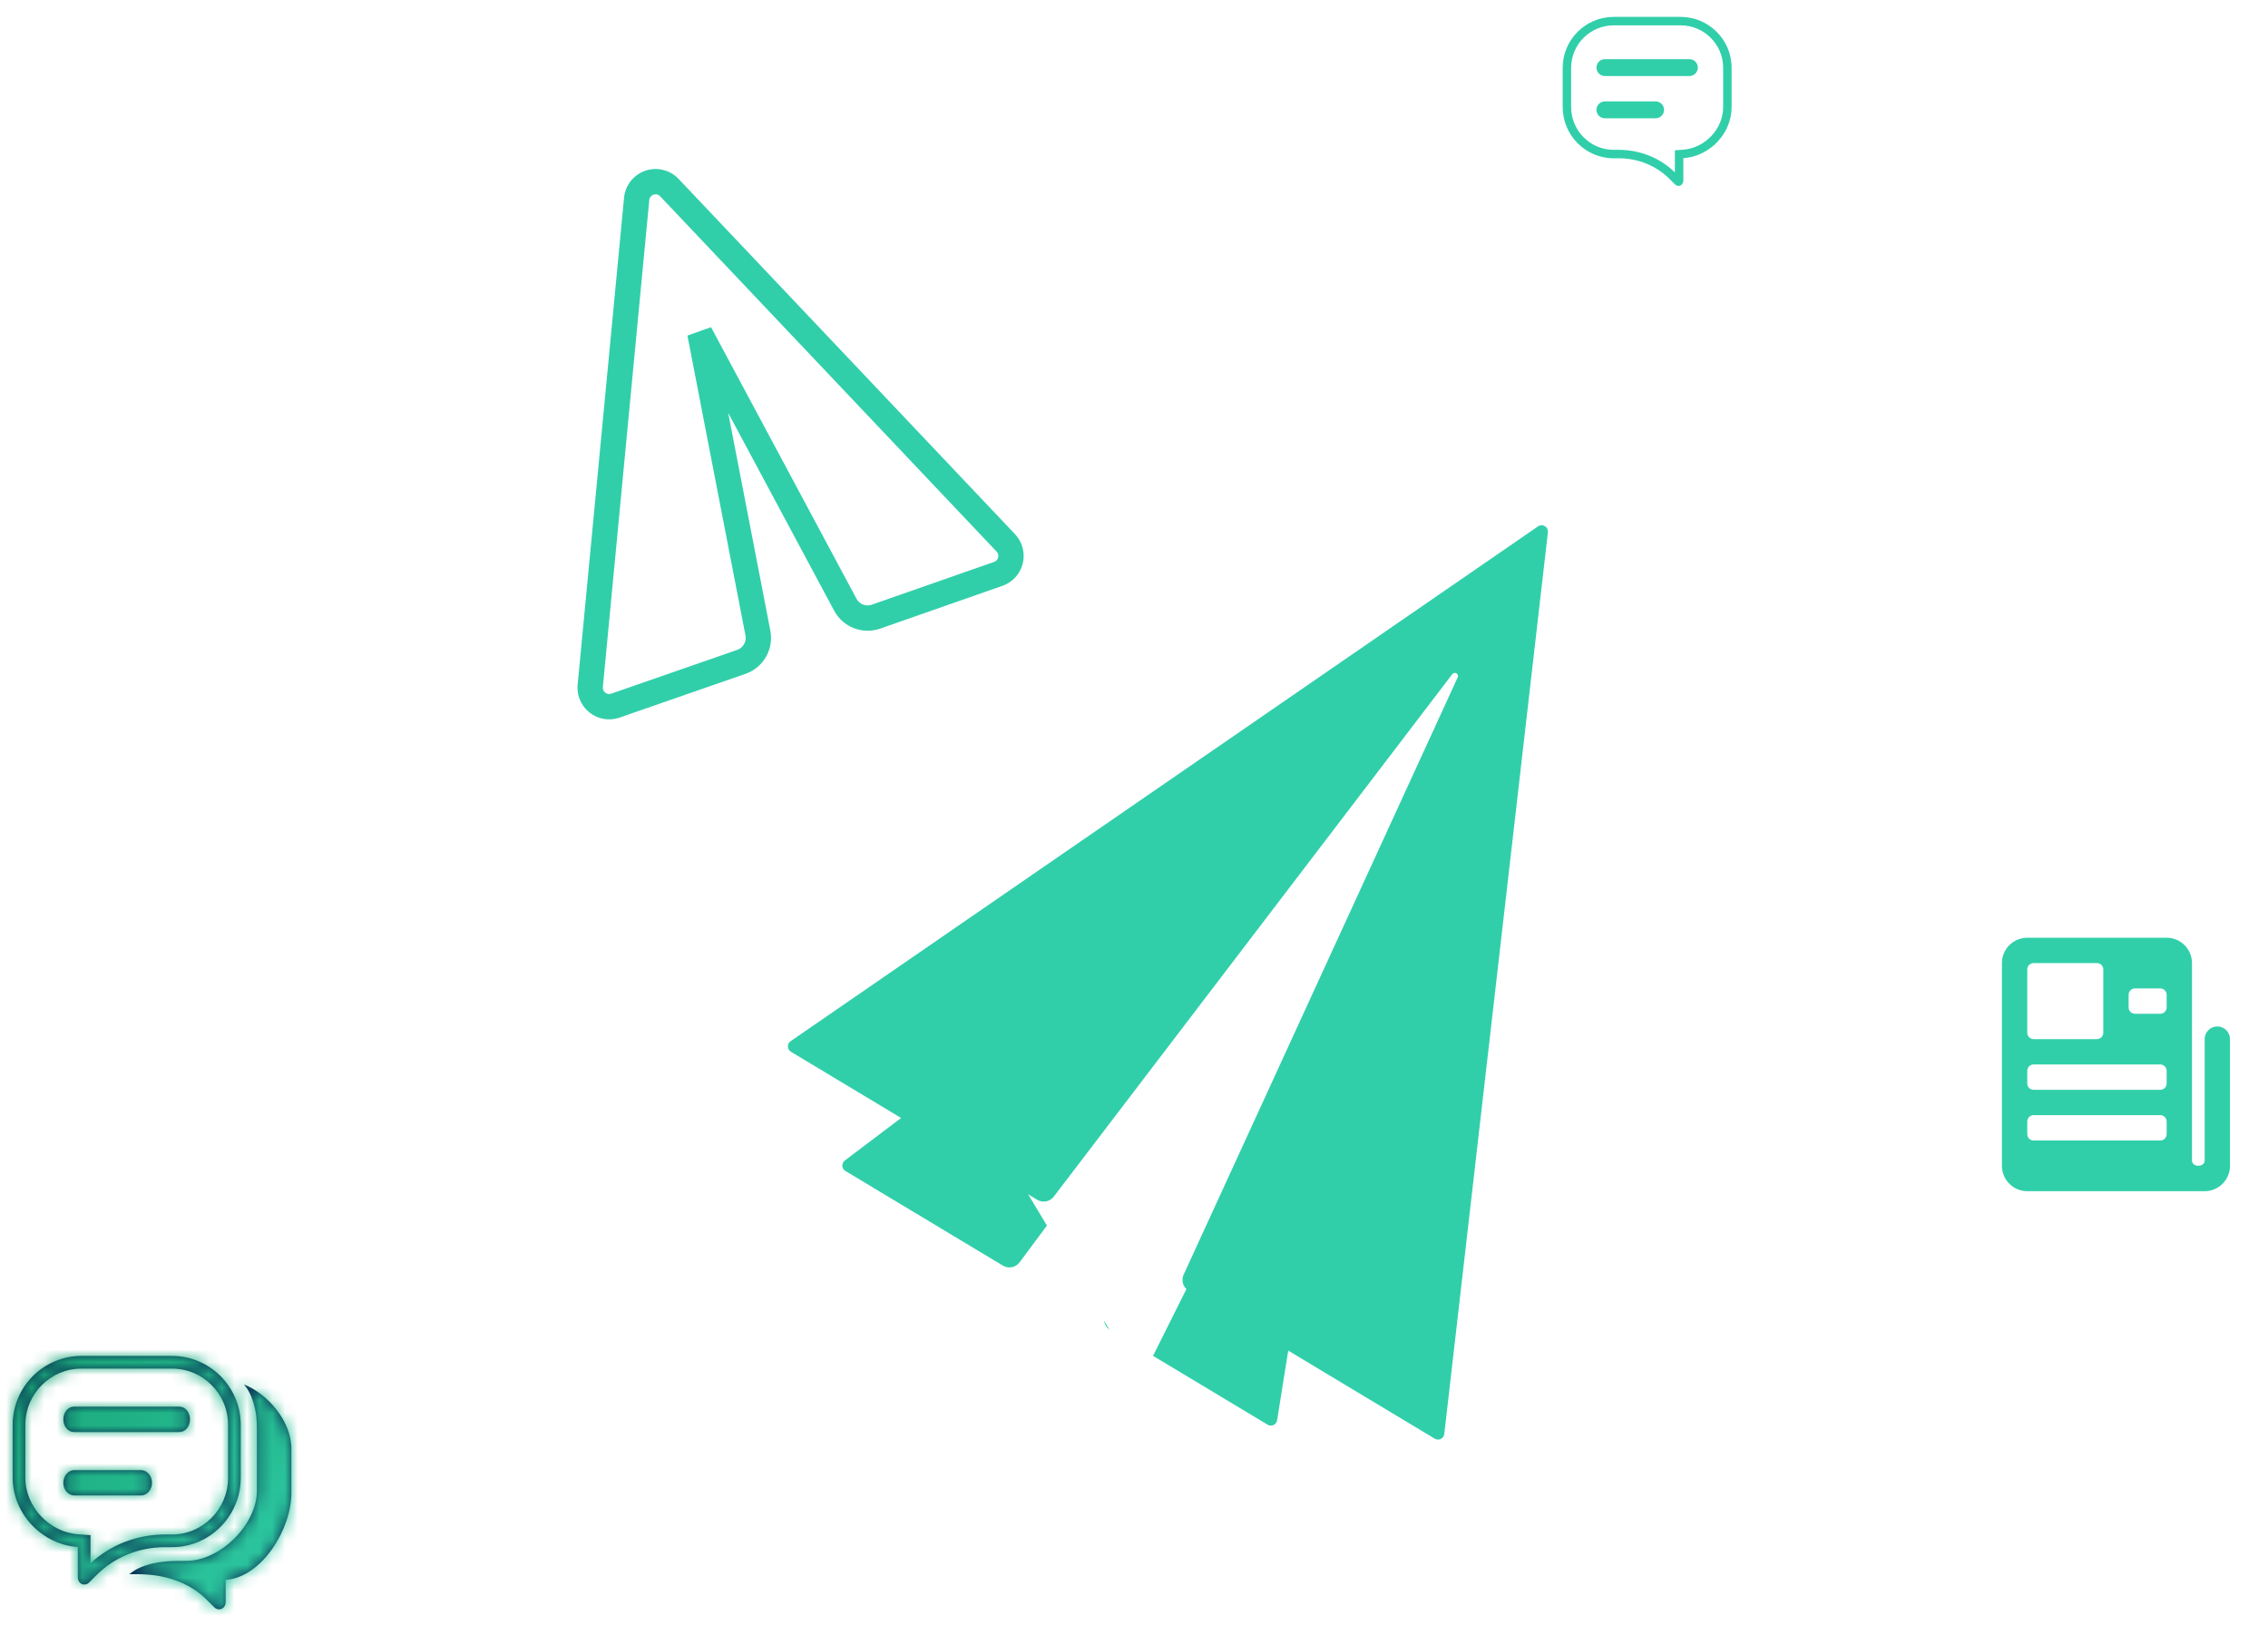 <?xml version="1.0" encoding="UTF-8"?>
<svg width="179px" height="129px" viewBox="0 0 179 129" version="1.1" xmlns="http://www.w3.org/2000/svg" xmlns:xlink="http://www.w3.org/1999/xlink">
    <!-- Generator: Sketch 52.2 (67145) - http://www.bohemiancoding.com/sketch -->
    <title>desktop/bg/Pattern/Share your thoughts</title>
    <desc>Created with Sketch.</desc>
    <defs>
        <path d="M18.255,2.248 C20.144,3.005 22,5.154 22,7.337 C22,7.736 22,8.892 22,10.807 C22,13.679 19.66,17.476 16.811,17.673 L16.811,19.418 C16.811,19.75 16.588,20 16.292,20 C16.151,20 16.014,19.939 15.904,19.83 L15.34,19.265 C13.898,17.82 11.948,17.225 9.85,17.225 L9.209,17.225 C10.243,16.353 11.838,16.174 13.16,16.174 L13.695,16.174 C16.417,16.174 19.276,13.279 19.276,10.641 L19.276,6.427 C19.276,5.649 19.296,4.895 19.121,4.145 C18.928,3.314 18.656,2.724 18.255,2.248 Z M12.572,0 C15.565,0 18,2.44 18,5.439 L18,9.615 C18,12.634 15.565,15.091 12.572,15.091 L12.042,15.091 C9.962,15.091 8.029,15.88 6.6,17.312 L6.042,17.872 C5.933,17.981 5.796,18.041 5.657,18.041 C5.364,18.041 5.143,17.793 5.143,17.464 L5.143,15.079 C2.319,14.884 0,12.461 0,9.615 L0,5.439 C0,2.44 2.435,0 5.428,0 L12.572,0 Z M12.042,14.091 L12.572,14.091 C15.011,14.091 17,12.084 17,9.615 L17,5.439 C17,2.991 15.013,1 12.572,1 L5.428,1 C2.987,1 1,2.991 1,5.439 L1,9.615 C1,11.918 2.895,13.921 5.212,14.081 L6.143,14.145 L6.143,16.365 C7.733,14.896 9.817,14.091 12.042,14.091 Z M13.164,4.005 C13.624,4.005 13.997,4.453 13.997,5.006 C13.997,5.559 13.624,6.007 13.164,6.007 L4.831,6.007 C4.371,6.007 3.997,5.559 3.997,5.006 C3.997,4.453 4.371,4.005 4.831,4.005 L13.164,4.005 Z M10.122,9.01 C10.606,9.01 10.997,9.458 10.997,10.011 C10.997,10.564 10.606,11.012 10.122,11.012 L4.872,11.012 C4.389,11.012 3.997,10.564 3.997,10.011 C3.997,9.458 4.389,9.01 4.872,9.01 L10.122,9.01 Z" id="path-1"></path>
        <linearGradient x1="100%" y1="100%" x2="0%" y2="0%" id="linearGradient-3">
            <stop stop-color="#30CFAA" offset="0%"></stop>
            <stop stop-color="#16A171" offset="100%"></stop>
        </linearGradient>
        <path d="M4.354,0.333 L9.646,0.333 C11.863,0.333 13.667,2.137 13.667,4.354 L13.667,7.441 C13.667,9.545 11.949,11.336 9.857,11.481 L9.857,13.244 C9.857,13.487 9.693,13.67 9.476,13.67 C9.373,13.67 9.272,13.626 9.191,13.545 L8.777,13.131 C7.719,12.073 6.287,11.49 4.747,11.49 L4.354,11.49 C2.137,11.49 0.333,9.673 0.333,7.441 L0.333,4.354 C0.333,2.137 2.137,0.333 4.354,0.333 Z M9.19,10.858 L9.811,10.815 C11.566,10.694 13,9.182 13,7.441 L13,4.354 C13,2.505 11.495,1 9.646,1 L4.354,1 C2.505,1 1,2.505 1,4.354 L1,7.441 C1,9.306 2.506,10.823 4.354,10.823 L4.747,10.823 C6.435,10.823 8.012,11.454 9.19,12.602 L9.19,10.858 Z M3.667,3.667 L10.333,3.667 C10.702,3.667 11,3.965 11,4.333 C11,4.702 10.702,5 10.333,5 L3.667,5 C3.298,5 3,4.702 3,4.333 C3,3.965 3.298,3.667 3.667,3.667 Z M3.667,7.002 L7.667,7.002 C8.035,7.002 8.333,7.3 8.333,7.668 C8.333,8.036 8.035,8.335 7.667,8.335 L3.667,8.335 C3.298,8.335 3,8.036 3,7.668 C3,7.3 3.298,7.002 3.667,7.002 Z" id="path-4"></path>
        <path d="M15,2 L15,17.579 C15,18.131 16,18.131 16,17.579 L16,8 C16,7.448 16.448,7 17,7 C17.552,7 18,7.448 18,8 L18,18 C18,19.105 17.105,20 16,20 L2,20 C0.895,20 1.31838984e-16,19.105 0,18 L0,2 C-1.31838984e-16,0.895 0.895,1.38777878e-16 2,0 L13,0 C14.105,-2.77555756e-16 15,0.895 15,2 Z M10.5,4 C10.224,4 10,4.224 10,4.5 L10,5.5 C10,5.776 10.224,6 10.5,6 L12.5,6 C12.776,6 13,5.776 13,5.5 L13,4.5 C13,4.224 12.776,4 12.5,4 L10.5,4 Z M2.5,2 C2.224,2 2,2.224 2,2.5 L2,7.5 C2,7.776 2.224,8 2.5,8 L7.5,8 C7.776,8 8,7.776 8,7.5 L8,2.5 C8,2.224 7.776,2 7.5,2 L2.5,2 Z M2.5,10 C2.224,10 2,10.224 2,10.5 L2,11.5 C2,11.776 2.224,12 2.5,12 L12.5,12 C12.776,12 13,11.776 13,11.5 L13,10.5 C13,10.224 12.776,10 12.5,10 L2.5,10 Z M2.5,14 C2.224,14 2,14.224 2,14.5 L2,15.5 C2,15.776 2.224,16 2.5,16 L12.5,16 C12.776,16 13,15.776 13,15.5 L13,14.5 C13,14.224 12.776,14 12.5,14 L2.5,14 Z" id="path-6"></path>
        <filter x="-60.9%" y="-75.2%" width="221.8%" height="250.5%" filterUnits="objectBoundingBox" id="filter-8">
            <feGaussianBlur stdDeviation="10" in="SourceGraphic"></feGaussianBlur>
        </filter>
    </defs>
    <g id="desktop/bg/Pattern/Share-your-thoughts" stroke="none" stroke-width="1" fill="none" fill-rule="evenodd">
        <g id="Share-your-thoughts" transform="translate(1, 1)">
            <g id="ic_filled/clap" transform="translate(0, 106)">
                <mask id="mask-2" fill="white">
                    <use xlink:href="#path-1"></use>
                </mask>
                <use id="Combined-Shape" fill="#072650" fill-rule="nonzero" xlink:href="#path-1"></use>
                <g id="Dark-cerulean" mask="url(#mask-2)" fill="url(#linearGradient-3)" fill-rule="nonzero">
                    <g transform="translate(-1, -2)" id="Rectangle-8">
                        <rect x="0" y="0" width="24" height="24"></rect>
                    </g>
                </g>
            </g>
            <g id="ic_filled/clap-copy" transform="translate(122, 0)">
                <mask id="mask-5" fill="white">
                    <use xlink:href="#path-4"></use>
                </mask>
                <use id="Combined-Shape" fill="#30CFAA" fill-rule="nonzero" xlink:href="#path-4"></use>
            </g>
            <g id="ic_filled/clap-copy-3" transform="translate(157, 73)">
                <mask id="mask-7" fill="white">
                    <use xlink:href="#path-6"></use>
                </mask>
                <use id="Combined-Shape" fill="#30CFAA" xlink:href="#path-6"></use>
            </g>
        </g>
        <g id="desktop/bg/icon/Message" transform="translate(34, 9)">
            <g id="Group-2" transform="translate(32, 40)" fill="#30CFAA">
                <path d="M6.123,52.198 L54.396,32.761 C54.652,32.658 54.776,32.367 54.673,32.111 C54.622,31.985 54.522,31.885 54.396,31.834 L6.123,12.397 C5.867,12.294 5.575,12.418 5.472,12.674 C5.448,12.733 5.436,12.797 5.436,12.861 L5.436,27.363 C5.436,27.878 5.826,28.308 6.338,28.358 L43.849,32.049 C43.987,32.063 44.087,32.185 44.074,32.322 C44.062,32.441 43.968,32.535 43.85,32.547 L6.338,36.244 C5.826,36.295 5.436,36.725 5.436,37.239 L5.436,51.735 C5.436,52.011 5.66,52.235 5.936,52.235 C6,52.235 6.064,52.222 6.123,52.198 Z" id="Shape" fill-rule="nonzero" filter="url(#filter-8)" transform="translate(30.073, 32.298) rotate(-59) translate(-30.073, -32.298) "></path>
            </g>
            <g id="Message" transform="translate(0, -1)">
                <path d="M30.048,24.377 L6.179,21.003 C5.194,20.864 4.461,20.023 4.458,19.029 L4.428,8.506 C4.427,8.291 4.473,8.077 4.562,7.881 C4.905,7.127 5.795,6.793 6.549,7.136 L41.693,23.111 C42.023,23.261 42.287,23.525 42.437,23.856 C42.78,24.61 42.447,25.499 41.693,25.842 L6.543,41.819 C6.35,41.907 6.141,41.952 5.929,41.953 C5.101,41.957 4.426,41.289 4.422,40.461 L4.372,30.239 C4.367,29.254 5.08,28.412 6.053,28.255 L30.048,24.377 Z" id="Shape-Copy" stroke="#30CFAA" stroke-width="2" transform="translate(23.472, 24.477) rotate(-109) translate(-23.472, -24.477) "></path>
                <path d="M47,86 L56,101 C58.667,95.667 60,93 60,93 C60,93 67.667,76 83,42 L47,86 Z" id="Path-3" fill="#FFFFFF"></path>
                <g id="Shape" transform="translate(70.775, 62.274) rotate(-59) translate(-70.775, -62.274) translate(37.275, 31.274)" fill="#30CFAA">
                    <path d="M1.487,60.985 L66.686,31.349 C66.938,31.235 67.049,30.938 66.935,30.687 C66.885,30.577 66.796,30.488 66.686,30.438 L1.487,0.802 C1.235,0.688 0.939,0.799 0.824,1.05 C0.795,1.115 0.78,1.186 0.78,1.257 L0.78,23.927 C0.78,24.437 1.163,24.865 1.669,24.921 L53.207,30.645 C53.344,30.661 53.443,30.784 53.428,30.921 C53.415,31.038 53.323,31.129 53.207,31.142 L1.669,36.877 C1.163,36.934 0.78,37.362 0.78,37.871 L0.78,60.53 C0.78,60.806 1.003,61.03 1.28,61.03 C1.351,61.03 1.422,61.015 1.487,60.985 Z" id="path-2"></path>
                </g>
            </g>
        </g>
    </g>
</svg>